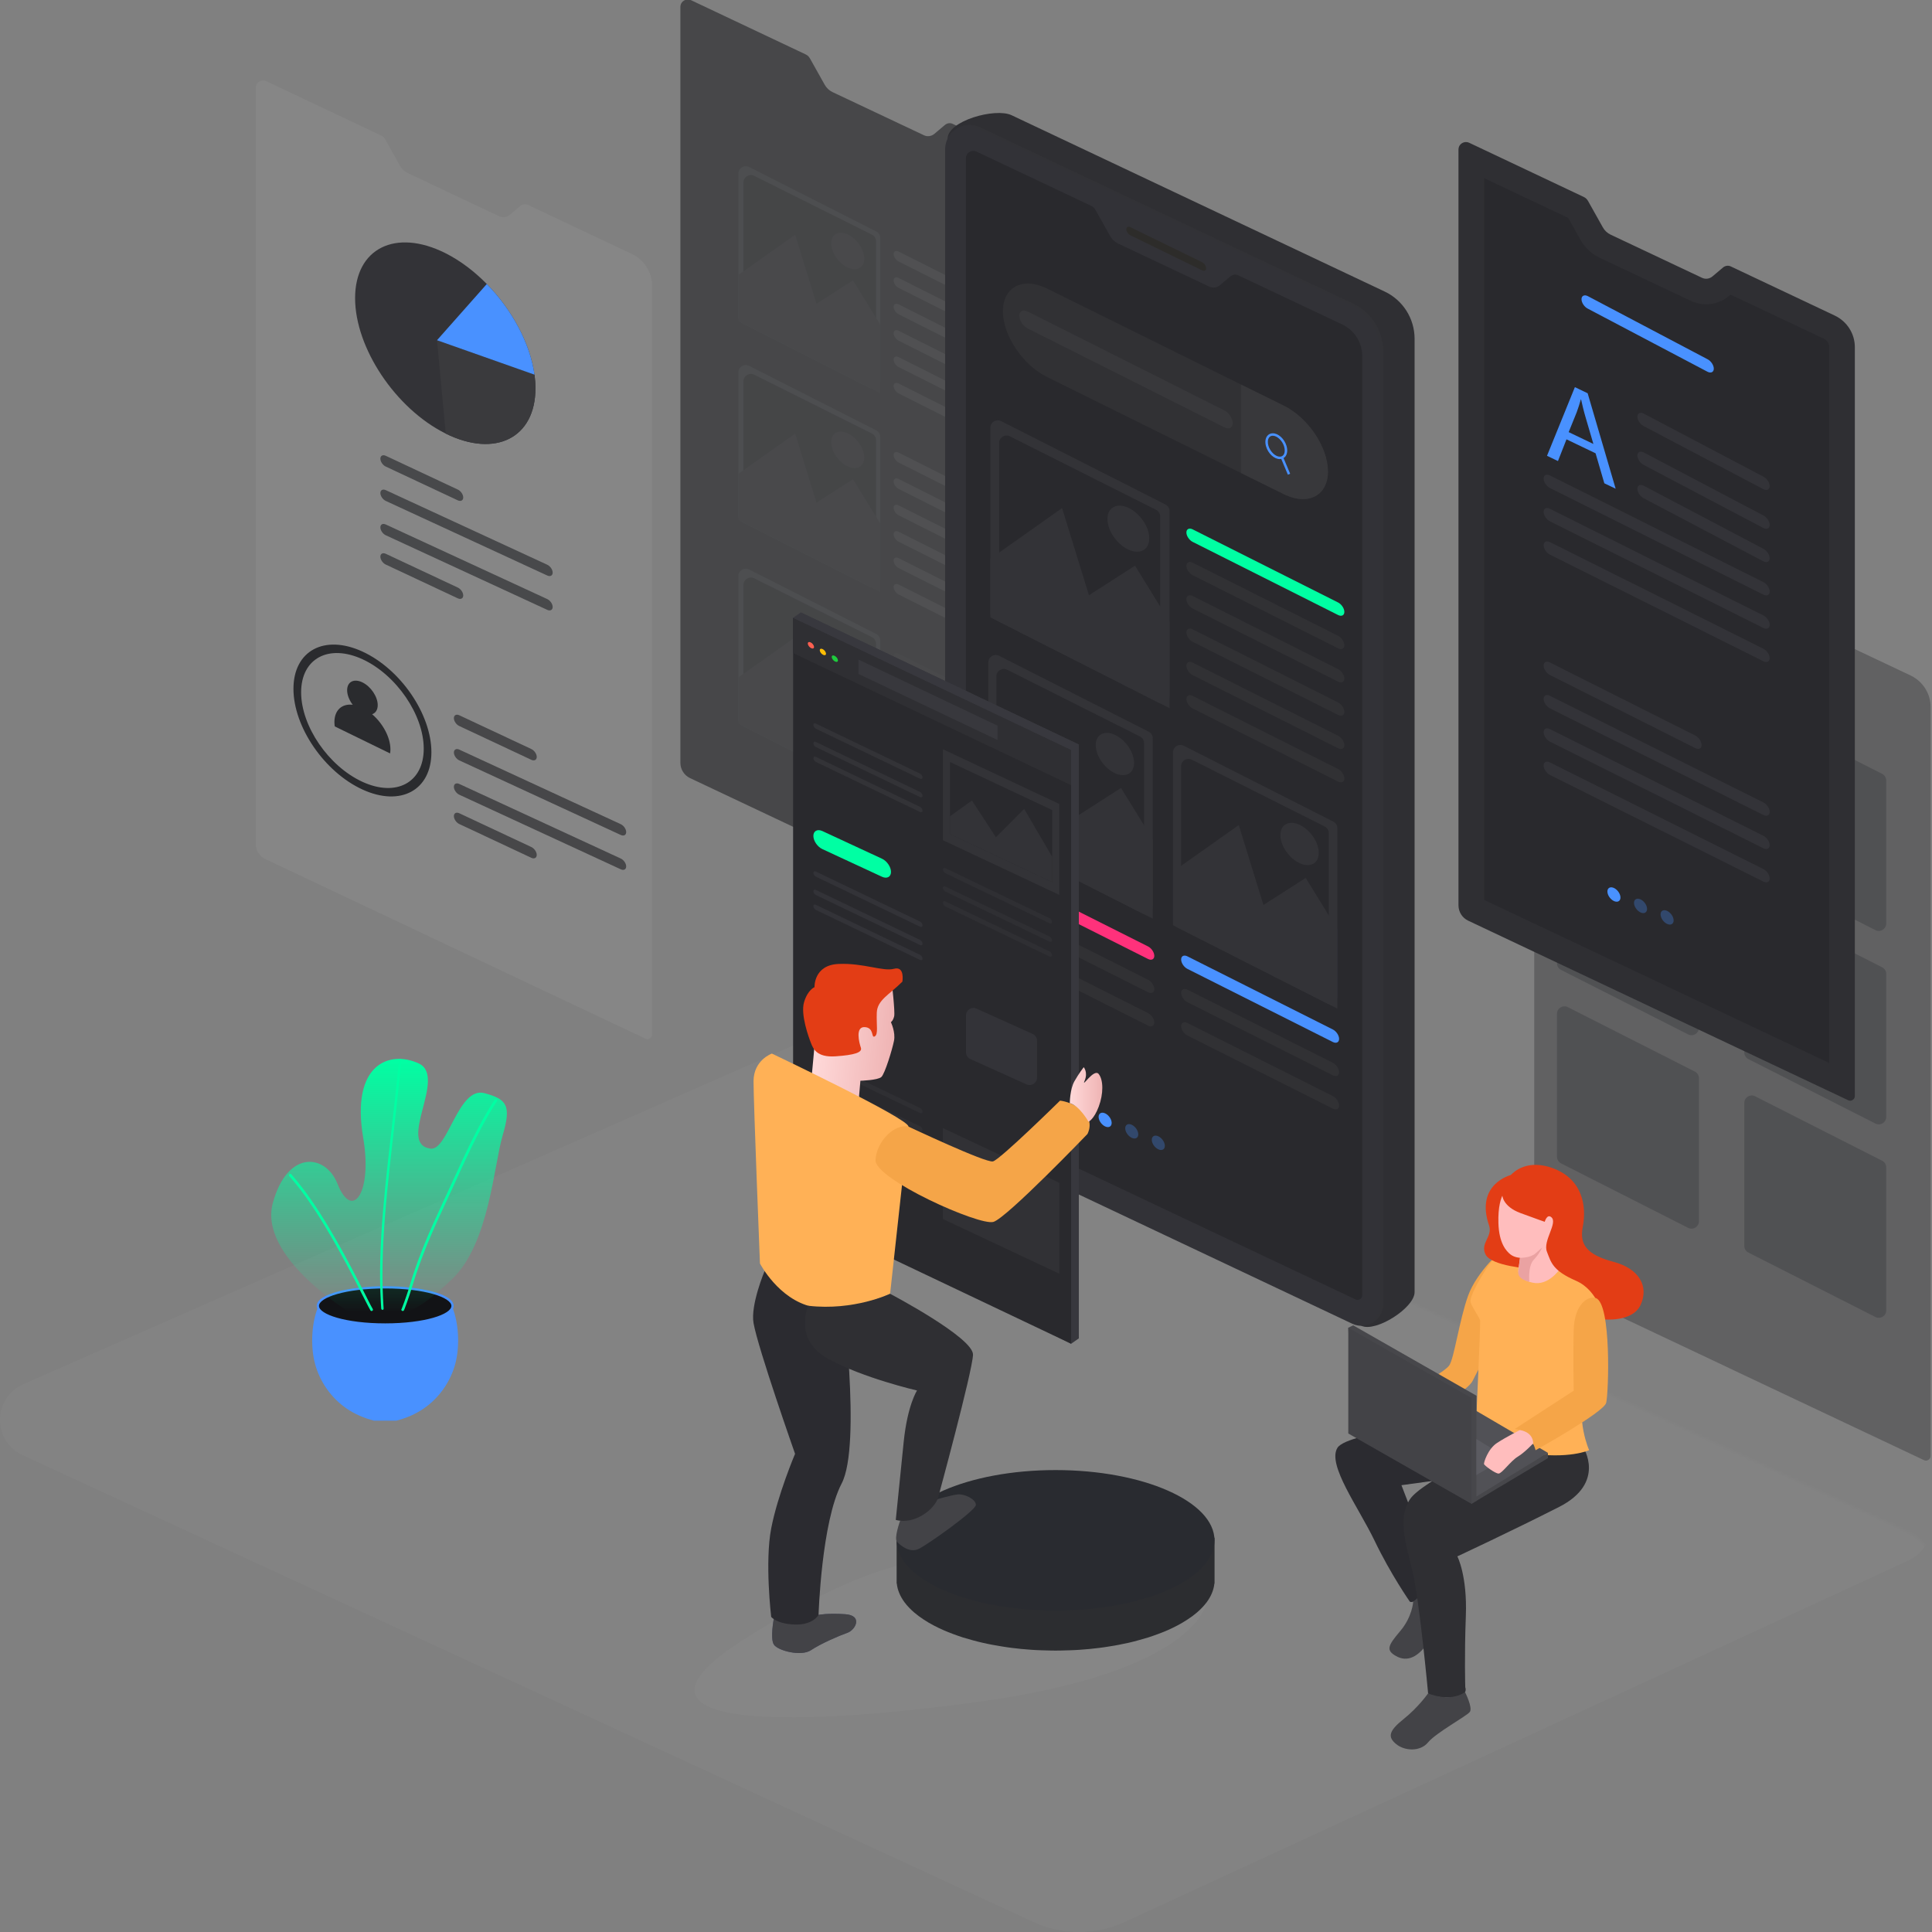<svg width="520" height="520" viewBox="0 0 520 520" fill="none" xmlns="http://www.w3.org/2000/svg">
<rect x="0" y="0" width="520" height="520" fill="#808080" stroke="none"/>
<g clip-path="url(#clip0_12333_57217)">
<mask id="mask0_12333_57217" style="mask-type:alpha" maskUnits="userSpaceOnUse" x="-43" y="275" width="564" height="270">
<path d="M285.034 541.69L513.528 434.333C522.885 429.936 522.839 416.612 513.451 412.281L226.08 279.696C215.407 274.772 203.128 274.705 192.402 279.51L-36.033 381.874C-45.11 385.942 -45.228 398.784 -36.23 403.018L258.473 541.682C266.882 545.641 276.619 545.643 285.034 541.69Z" fill="url(#paint0_linear_12333_57217)"/>
</mask>
<g mask="url(#mask0_12333_57217)">
<path opacity="0.03" d="M302.666 517.316L513.547 420.055C522.184 416.071 522.141 404 513.477 400.077L248.256 279.96C238.406 275.498 227.074 275.438 217.174 279.791L6.347 372.529C-2.031 376.214 -2.139 387.849 6.166 391.685L278.152 517.309C285.913 520.896 294.9 520.898 302.666 517.316Z" fill="white"/>
</g>
<g opacity="0.6">
<g opacity="0.65">
<path d="M519.623 190.276V391.86C519.623 392.717 518.858 393.122 518.361 393.122C518.18 393.122 518.002 393.076 517.821 392.987L465.415 368.236L465.393 368.213L415.531 344.655C413.956 343.911 412.941 342.29 412.941 340.556V137.101C412.941 135.862 413.976 135.098 414.945 135.098C415.238 135.098 415.531 135.144 415.801 135.279L446.609 149.849C447.126 150.073 447.555 150.478 447.825 150.975L451.788 158.046C452.263 158.903 453.004 159.601 453.907 160.03L478.477 171.628C479.422 172.079 480.503 171.921 481.291 171.268L484.174 168.836C484.76 168.362 485.548 168.25 486.223 168.566L514.239 181.808C517.505 183.361 519.623 186.672 519.623 190.276Z" fill="#2F2F33"/>
</g>
<path d="M457.272 224.564C457.272 226.056 455.698 227.022 454.368 226.347L420.165 208.994C419.494 208.653 419.07 207.964 419.07 207.21V168.719C419.07 167.227 420.645 166.261 421.975 166.936L456.177 184.289C456.849 184.63 457.272 185.319 457.272 186.073V224.564Z" fill="#313236"/>
<path d="M507.679 248.56C507.679 250.052 506.104 251.019 504.774 250.344L470.572 232.991C469.9 232.65 469.477 231.96 469.477 231.207V192.714C469.477 191.222 471.051 190.255 472.381 190.93L506.584 208.283C507.255 208.624 507.679 209.313 507.679 210.067V248.56Z" fill="#313236"/>
<path d="M457.272 276.629C457.272 278.121 455.698 279.088 454.368 278.413L420.165 261.059C419.494 260.719 419.07 260.029 419.07 259.276V220.785C419.07 219.293 420.645 218.326 421.975 219.001L456.177 236.354C456.849 236.695 457.272 237.385 457.272 238.138V276.629Z" fill="#313236"/>
<path d="M507.679 300.623C507.679 302.115 506.104 303.082 504.774 302.407L470.572 285.054C469.9 284.713 469.477 284.023 469.477 283.27V244.779C469.477 243.287 471.051 242.32 472.381 242.995L506.584 260.349C507.255 260.689 507.679 261.379 507.679 262.132V300.623Z" fill="#313236"/>
<path d="M457.272 328.696C457.272 330.188 455.698 331.155 454.368 330.48L420.165 313.127C419.494 312.786 419.07 312.097 419.07 311.343V272.852C419.07 271.36 420.645 270.394 421.975 271.069L456.177 288.422C456.849 288.763 457.272 289.452 457.272 290.205V328.696Z" fill="#313236"/>
<path d="M507.679 352.691C507.679 354.183 506.104 355.149 504.774 354.474L470.572 337.121C469.9 336.78 469.477 336.091 469.477 335.337V296.846C469.477 295.354 471.051 294.388 472.381 295.063L506.584 312.416C507.255 312.757 507.679 313.446 507.679 314.2V352.691Z" fill="#313236"/>
<path d="M289.807 55.043V256.627C289.807 257.483 289.042 257.889 288.545 257.889C288.364 257.889 288.185 257.843 288.004 257.754L235.599 233.003L235.576 232.98L185.715 209.422C184.14 208.677 183.125 207.056 183.125 205.323V1.868C183.125 0.629 184.16 -0.136 185.129 -0.136C185.422 -0.136 185.715 -0.09 185.985 0.045L216.792 14.615C217.31 14.84 217.738 15.245 218.008 15.742L221.972 22.813C222.446 23.669 223.188 24.368 224.09 24.796L248.66 36.394C249.606 36.845 250.687 36.687 251.474 36.035L254.357 33.603C254.944 33.129 255.731 33.017 256.407 33.333L284.423 46.575C287.688 48.13 289.807 51.441 289.807 55.043Z" fill="#212225"/>
<path d="M272.865 85.973L241.859 70.38C241.125 70.011 240.523 69.108 240.523 68.374C240.523 67.64 241.125 67.342 241.859 67.712L272.865 83.304C273.6 83.673 274.201 84.576 274.201 85.31C274.201 86.044 273.6 86.342 272.865 85.973Z" fill="#303134"/>
<path d="M272.865 93.074L241.859 77.482C241.125 77.112 240.523 76.21 240.523 75.476C240.523 74.742 241.125 74.443 241.859 74.813L272.865 90.405C273.6 90.775 274.201 91.677 274.201 92.411C274.201 93.146 273.6 93.444 272.865 93.074Z" fill="#303134"/>
<path d="M272.865 100.178L241.859 84.585C241.125 84.216 240.523 83.313 240.523 82.579C240.523 81.845 241.125 81.547 241.859 81.916L272.865 97.509C273.6 97.879 274.201 98.781 274.201 99.515C274.201 100.247 273.6 100.545 272.865 100.178Z" fill="#303134"/>
<path d="M272.865 107.28L241.859 91.688C241.125 91.318 240.523 90.416 240.523 89.682C240.523 88.948 241.125 88.65 241.859 89.019L272.865 104.611C273.6 104.981 274.201 105.883 274.201 106.618C274.201 107.349 273.6 107.65 272.865 107.28Z" fill="#303134"/>
<path d="M272.865 114.382L241.859 98.79C241.125 98.42 240.523 97.517 240.523 96.783C240.523 96.049 241.125 95.751 241.859 96.121L272.865 111.713C273.6 112.083 274.201 112.985 274.201 113.719C274.201 114.453 273.6 114.751 272.865 114.382Z" fill="#303134"/>
<path d="M272.865 121.483L241.859 105.891C241.125 105.521 240.523 104.619 240.523 103.885C240.523 103.151 241.125 102.853 241.859 103.222L272.865 118.815C273.6 119.184 274.201 120.087 274.201 120.821C274.201 121.555 273.6 121.853 272.865 121.483Z" fill="#303134"/>
<path d="M236.937 102.577C236.937 104.069 235.362 105.036 234.032 104.361L199.829 87.008C199.158 86.667 198.734 85.977 198.734 85.224V46.733C198.734 45.241 200.309 44.274 201.639 44.95L235.841 62.303C236.513 62.644 236.937 63.333 236.937 64.086V102.577Z" fill="#2B2D30"/>
<path d="M235.784 100.001C235.784 101.487 234.22 102.454 232.89 101.79L201.204 85.962C200.526 85.623 200.098 84.93 200.098 84.172V49.117C200.098 47.631 201.662 46.664 202.991 47.328L234.678 63.157C235.356 63.495 235.784 64.188 235.784 64.946V100.001Z" fill="#1E1F22"/>
<path d="M198.734 73.982L214.023 63.177L219.754 81.757L229.578 75.455L236.937 87.408V105.835L198.734 86.452V73.982Z" fill="#242528"/>
<path d="M232.613 69.619C232.613 72.079 230.62 73.147 228.16 72.005C225.7 70.863 223.707 67.944 223.707 65.484C223.707 63.025 225.7 61.956 228.16 63.098C230.617 64.24 232.613 67.159 232.613 69.619Z" fill="#242528"/>
<path d="M272.865 140.078L241.859 124.486C241.125 124.116 240.523 123.214 240.523 122.48C240.523 121.746 241.125 121.447 241.859 121.817L272.865 137.409C273.6 137.779 274.201 138.681 274.201 139.415C274.201 140.147 273.6 140.448 272.865 140.078Z" fill="#303134"/>
<path d="M272.865 147.18L241.859 131.587C241.125 131.218 240.523 130.315 240.523 129.581C240.523 128.847 241.125 128.549 241.859 128.918L272.865 144.511C273.6 144.88 274.201 145.783 274.201 146.517C274.201 147.251 273.6 147.549 272.865 147.18Z" fill="#303134"/>
<path d="M272.865 154.28L241.859 138.688C241.125 138.318 240.523 137.416 240.523 136.682C240.523 135.948 241.125 135.649 241.859 136.019L272.865 151.611C273.6 151.981 274.201 152.883 274.201 153.618C274.201 154.352 273.6 154.65 272.865 154.28Z" fill="#303134"/>
<path d="M272.865 161.383L241.859 145.79C241.125 145.421 240.523 144.518 240.523 143.784C240.523 143.05 241.125 142.752 241.859 143.122L272.865 158.714C273.6 159.084 274.201 159.986 274.201 160.72C274.201 161.454 273.6 161.752 272.865 161.383Z" fill="#303134"/>
<path d="M272.865 168.484L241.859 152.892C241.125 152.522 240.523 151.62 240.523 150.886C240.523 150.152 241.125 149.854 241.859 150.223L272.865 165.816C273.6 166.185 274.201 167.087 274.201 167.822C274.201 168.556 273.6 168.854 272.865 168.484Z" fill="#303134"/>
<path d="M272.865 175.589L241.859 159.996C241.125 159.627 240.523 158.725 240.523 157.99C240.523 157.256 241.125 156.958 241.859 157.328L272.865 172.92C273.6 173.29 274.201 174.192 274.201 174.926C274.201 175.658 273.6 175.958 272.865 175.589Z" fill="#303134"/>
<path d="M236.937 156.107C236.937 157.599 235.362 158.565 234.032 157.89L199.829 140.537C199.158 140.196 198.734 139.507 198.734 138.753V100.262C198.734 98.77 200.309 97.804 201.639 98.479L235.841 115.832C236.513 116.173 236.937 116.862 236.937 117.616V156.107Z" fill="#2B2D30"/>
<path d="M235.784 153.53C235.784 155.017 234.22 155.984 232.89 155.319L201.204 139.491C200.526 139.152 200.098 138.46 200.098 137.702V102.647C200.098 101.16 201.662 100.193 202.991 100.858L234.678 116.686C235.356 117.025 235.784 117.718 235.784 118.475V153.53Z" fill="#1E1F22"/>
<path d="M198.734 127.511L214.023 116.706L219.754 135.286L229.578 128.985L236.937 140.937V159.364L198.734 139.981V127.511Z" fill="#242528"/>
<path d="M232.613 123.148C232.613 125.608 230.62 126.676 228.16 125.534C225.7 124.392 223.707 121.473 223.707 119.014C223.707 116.554 225.7 115.486 228.16 116.628C230.617 117.77 232.613 120.688 232.613 123.148Z" fill="#242528"/>
<g opacity="0.43">
<path d="M272.865 194.182L241.859 178.589C241.125 178.22 240.523 177.317 240.523 176.583C240.523 175.849 241.125 175.551 241.859 175.92L272.865 191.513C273.6 191.882 274.201 192.785 274.201 193.519C274.201 194.253 273.6 194.551 272.865 194.182Z" fill="#27282B"/>
<path d="M272.865 201.283L241.859 185.691C241.125 185.321 240.523 184.419 240.523 183.685C240.523 182.951 241.125 182.652 241.859 183.022L272.865 198.614C273.6 198.984 274.201 199.886 274.201 200.62C274.201 201.355 273.6 201.653 272.865 201.283Z" fill="white"/>
<path d="M272.865 208.387L241.859 192.794C241.125 192.425 240.523 191.522 240.523 190.788C240.523 190.054 241.125 189.756 241.859 190.126L272.865 205.718C273.6 206.087 274.201 206.99 274.201 207.724C274.201 208.456 273.6 208.756 272.865 208.387Z" fill="white"/>
<path d="M272.865 215.489L241.859 199.897C241.125 199.527 240.523 198.625 240.523 197.891C240.523 197.157 241.125 196.858 241.859 197.228L272.865 212.82C273.6 213.19 274.201 214.092 274.201 214.826C274.201 215.561 273.6 215.859 272.865 215.489Z" fill="white"/>
<path d="M272.865 222.591L241.859 206.998C241.125 206.629 240.523 205.726 240.523 204.992C240.523 204.258 241.125 203.96 241.859 204.33L272.865 219.922C273.6 220.292 274.201 221.194 274.201 221.928C274.201 222.662 273.6 222.96 272.865 222.591Z" fill="white"/>
<path d="M272.865 229.692L241.859 214.1C241.125 213.73 240.523 212.828 240.523 212.094C240.523 211.36 241.125 211.062 241.859 211.431L272.865 227.024C273.6 227.393 274.201 228.296 274.201 229.03C274.201 229.764 273.6 230.062 272.865 229.692Z" fill="white"/>
</g>
<path d="M236.937 210.91C236.937 212.402 235.362 213.369 234.032 212.694L199.829 195.341C199.158 195 198.734 194.31 198.734 193.557V155.066C198.734 153.574 200.309 152.607 201.639 153.282L235.841 170.636C236.513 170.977 236.937 171.666 236.937 172.419V210.91Z" fill="#2B2D30"/>
<path d="M235.784 208.334C235.784 209.82 234.22 210.787 232.89 210.123L201.204 194.295C200.526 193.956 200.098 193.263 200.098 192.506V157.451C200.098 155.964 201.662 154.997 202.991 155.661L234.678 171.49C235.356 171.829 235.784 172.521 235.784 173.279V208.334Z" fill="#1E1F22"/>
<path d="M198.734 182.315L214.023 171.51L219.754 190.09L229.578 183.788L236.937 195.741V214.168L198.734 194.785V182.315Z" fill="#242528"/>
<path d="M232.613 177.952C232.613 180.412 230.62 181.48 228.16 180.338C225.7 179.196 223.707 176.277 223.707 173.817C223.707 171.358 225.7 170.289 228.16 171.431C230.617 172.573 232.613 175.492 232.613 177.952Z" fill="#242528"/>
</g>
<path d="M272.263 31.009L372.684 78.469C377.601 80.793 380.739 85.746 380.739 91.186V347.783C380.739 352.029 370.273 358.659 366.432 356.845L268.124 303.7C264.932 302.191 262.895 298.979 262.895 295.449L255.055 37.307C255.057 32.489 267.912 28.951 272.263 31.009Z" fill="#2F2F33"/>
<path d="M263.744 34.275L364.165 81.735C369.082 84.059 372.22 89.012 372.22 94.452V351.049C372.22 355.296 367.798 358.097 363.959 356.282L259.607 306.966C256.416 305.457 254.379 302.245 254.379 298.715V40.209C254.379 35.394 259.39 32.218 263.744 34.275Z" fill="#323237"/>
<path d="M366.646 95.792V348.612C366.646 349.468 365.882 349.873 365.385 349.873C365.204 349.873 365.025 349.828 364.844 349.738L312.439 324.987L312.416 324.964L262.555 301.409C260.979 300.665 259.965 299.043 259.965 297.31V42.62C259.965 41.381 261 40.616 261.968 40.616C262.262 40.616 262.555 40.662 262.825 40.797L293.632 55.367C294.15 55.592 294.578 55.997 294.848 56.494L298.812 63.565C299.286 64.421 300.028 65.12 300.93 65.548L325.5 77.146C326.446 77.597 327.527 77.439 328.314 76.787L331.197 74.355C331.783 73.881 332.571 73.769 333.247 74.085L361.263 87.327C364.528 88.879 366.646 92.191 366.646 95.792Z" fill="#29292D"/>
<path d="M323.539 72.759L304.248 63.335C303.647 63.042 303.152 62.308 303.152 61.704C303.152 61.102 303.644 60.85 304.248 61.143L323.539 70.567C324.141 70.86 324.635 71.594 324.635 72.198C324.635 72.799 324.144 73.052 323.539 72.759Z" fill="#2D2C2A"/>
<path d="M357.421 126.899C357.421 131.582 354.666 134.337 350.694 134.337C349.134 134.337 347.365 133.901 345.507 132.984L334.029 127.312L281.848 101.486C275.304 98.294 269.934 90.306 269.934 83.762C269.934 79.08 272.689 76.324 276.66 76.324C278.22 76.324 279.989 76.76 281.848 77.678L334.029 103.504L345.507 109.173C352.05 112.37 357.421 120.359 357.421 126.899Z" fill="#313134"/>
<path d="M357.42 126.899C357.42 131.582 354.664 134.337 350.693 134.337C349.133 134.337 347.364 133.901 345.506 132.984L334.027 127.312V103.507L345.506 109.176C352.049 112.37 357.42 120.358 357.42 126.899Z" fill="#38383B"/>
<path d="M347.244 127.508L345.466 123.287C345.663 123.167 345.844 123.018 345.987 122.825C346.497 122.14 346.595 121.112 346.261 120.002C345.691 118.105 344.069 116.62 342.568 116.62C341.946 116.62 341.405 116.886 341.048 117.368C340.538 118.053 340.439 119.082 340.772 120.191C341.344 122.088 342.966 123.571 344.465 123.571C344.598 123.571 344.727 123.553 344.852 123.529L346.635 127.763L347.244 127.508ZM341.405 120C341.136 119.105 341.2 118.27 341.577 117.76C341.811 117.446 342.154 117.278 342.568 117.278C343.753 117.278 345.153 118.611 345.629 120.19C345.898 121.085 345.833 121.92 345.458 122.428C345.224 122.742 344.881 122.91 344.465 122.91C343.282 122.912 341.882 121.578 341.405 120Z" fill="#4991FF"/>
<path d="M329.519 115.011L276.626 88.414C275.372 87.785 274.348 86.243 274.348 84.991C274.348 83.737 275.372 83.23 276.626 83.859L329.519 110.456C330.773 111.085 331.797 112.628 331.797 113.879C331.795 115.131 330.77 115.64 329.519 115.011Z" fill="#38383B"/>
<path d="M360.151 165.532L321.005 145.849C320.077 145.382 319.32 144.243 319.32 143.315C319.32 142.387 320.08 142.01 321.005 142.476L360.151 162.16C361.078 162.626 361.835 163.766 361.835 164.694C361.838 165.622 361.078 165.999 360.151 165.532Z" fill="#00FFA3"/>
<path d="M360.151 174.497L321.005 154.814C320.077 154.347 319.32 153.208 319.32 152.28C319.32 151.352 320.08 150.975 321.005 151.441L360.151 171.125C361.078 171.591 361.835 172.731 361.835 173.659C361.838 174.586 361.078 174.964 360.151 174.497Z" fill="#313134"/>
<path d="M360.151 183.465L321.005 163.781C320.077 163.315 319.32 162.176 319.32 161.248C319.32 160.32 320.08 159.943 321.005 160.409L360.151 180.093C361.078 180.559 361.835 181.698 361.835 182.626C361.838 183.554 361.078 183.931 360.151 183.465Z" fill="#313134"/>
<path d="M360.151 192.433L321.005 172.749C320.077 172.283 319.32 171.143 319.32 170.216C319.32 169.288 320.08 168.91 321.005 169.377L360.151 189.06C361.078 189.527 361.835 190.666 361.835 191.594C361.838 192.519 361.078 192.897 360.151 192.433Z" fill="#313134"/>
<path d="M360.151 201.397L321.005 181.713C320.077 181.247 319.32 180.107 319.32 179.179C319.32 178.252 320.08 177.874 321.005 178.341L360.151 198.024C361.078 198.491 361.835 199.63 361.835 200.558C361.838 201.486 361.078 201.863 360.151 201.397Z" fill="#313134"/>
<path d="M360.151 210.364L321.005 190.681C320.077 190.214 319.32 189.075 319.32 188.147C319.32 187.219 320.08 186.842 321.005 187.309L360.151 206.992C361.078 207.459 361.835 208.598 361.835 209.526C361.838 210.454 361.078 210.831 360.151 210.364Z" fill="#313134"/>
<path d="M308.998 258.109L269.853 238.426C268.925 237.96 268.168 236.82 268.168 235.892C268.168 234.964 268.928 234.587 269.853 235.054L308.998 254.737C309.926 255.204 310.683 256.343 310.683 257.271C310.683 258.199 309.923 258.576 308.998 258.109Z" fill="#FF317B"/>
<path d="M308.998 267.074L269.853 247.391C268.925 246.924 268.168 245.785 268.168 244.857C268.168 243.929 268.928 243.552 269.853 244.018L308.998 263.702C309.926 264.168 310.683 265.308 310.683 266.236C310.683 267.164 309.923 267.541 308.998 267.074Z" fill="#313134"/>
<path d="M308.998 276.042L269.853 256.359C268.925 255.892 268.168 254.753 268.168 253.825C268.168 252.897 268.928 252.52 269.853 252.986L308.998 272.67C309.926 273.136 310.683 274.276 310.683 275.204C310.683 276.131 309.923 276.509 308.998 276.042Z" fill="#313134"/>
<path d="M358.736 280.457L319.591 260.774C318.663 260.307 317.906 259.168 317.906 258.24C317.906 257.312 318.666 256.935 319.591 257.401L358.736 277.085C359.664 277.551 360.421 278.691 360.421 279.619C360.421 280.546 359.664 280.924 358.736 280.457Z" fill="#4991FF"/>
<path d="M358.736 289.425L319.591 269.741C318.663 269.275 317.906 268.136 317.906 267.208C317.906 266.28 318.666 265.903 319.591 266.369L358.736 286.053C359.664 286.519 360.421 287.658 360.421 288.586C360.421 289.514 359.664 289.891 358.736 289.425Z" fill="#313134"/>
<path d="M358.736 298.39L319.591 278.706C318.663 278.24 317.906 277.1 317.906 276.173C317.906 275.245 318.666 274.867 319.591 275.334L358.736 295.017C359.664 295.484 360.421 296.623 360.421 297.551C360.421 298.479 359.664 298.856 358.736 298.39Z" fill="#313134"/>
<path d="M314.787 187.349C314.787 188.841 313.213 189.808 311.882 189.133L267.65 166.692C266.978 166.351 266.555 165.661 266.555 164.908V115.132C266.555 113.64 268.129 112.674 269.46 113.349L313.692 135.79C314.364 136.131 314.787 136.82 314.787 137.574V187.349Z" fill="#333337"/>
<path d="M312.251 182.833C312.251 184.322 310.683 185.289 309.353 184.62L270.02 164.844C269.344 164.505 268.918 163.813 268.918 163.057V119.224C268.918 117.735 270.486 116.768 271.816 117.437L311.15 137.213C311.825 137.552 312.251 138.244 312.251 139V182.833Z" fill="#29292D"/>
<path d="M266.555 150.392L285.858 136.75L293.095 160.206L305.496 152.253L314.787 167.341V190.606L266.555 166.135V150.392Z" fill="#333337"/>
<path d="M308.101 147.84C310.034 146.305 309.629 142.579 307.197 139.518C304.766 136.457 301.228 135.22 299.296 136.755C297.363 138.29 297.768 142.016 300.2 145.077C302.631 148.138 306.169 149.375 308.101 147.84Z" fill="#333337"/>
<path d="M310.249 243.997C310.249 245.489 308.675 246.456 307.344 245.781L267.099 225.362C266.427 225.021 266.004 224.332 266.004 223.579V178.289C266.004 176.797 267.578 175.83 268.909 176.505L309.154 196.923C309.826 197.264 310.249 197.954 310.249 198.707V243.997Z" fill="#333337"/>
<path d="M307.927 239.855C307.927 241.344 306.359 242.311 305.029 241.642L269.277 223.667C268.602 223.327 268.176 222.636 268.176 221.88V182.04C268.176 180.551 269.744 179.584 271.074 180.253L306.825 198.228C307.501 198.568 307.927 199.259 307.927 200.015V239.855Z" fill="#29292D"/>
<path d="M266.004 210.365L283.712 197.851L290.35 219.368L301.726 212.072L310.249 225.913V247.254L266.004 224.807V210.365Z" fill="#333337"/>
<path d="M304.116 208.023C305.888 206.615 305.517 203.197 303.286 200.389C301.056 197.581 297.81 196.447 296.038 197.855C294.265 199.263 294.636 202.681 296.867 205.489C299.098 208.297 302.343 209.432 304.116 208.023Z" fill="#333337"/>
<path d="M359.956 268.213C359.956 269.705 358.382 270.671 357.051 269.996L316.806 249.578C316.134 249.237 315.711 248.548 315.711 247.795V202.504C315.711 201.013 317.285 200.046 318.616 200.721L358.861 221.139C359.533 221.48 359.956 222.169 359.956 222.923V268.213Z" fill="#333337"/>
<path d="M357.634 264.071C357.634 265.56 356.066 266.527 354.736 265.858L318.984 247.883C318.309 247.543 317.883 246.852 317.883 246.096V206.256C317.883 204.767 319.451 203.8 320.781 204.469L356.532 222.444C357.208 222.784 357.634 223.475 357.634 224.231V264.071Z" fill="#29292D"/>
<path d="M315.711 234.581L333.419 222.066L340.057 243.583L351.433 236.288L359.956 250.128V271.47L315.711 249.022V234.581Z" fill="#333337"/>
<path d="M353.823 232.239C355.595 230.831 355.224 227.413 352.993 224.605C350.763 221.797 347.517 220.662 345.745 222.071C343.972 223.479 344.343 226.896 346.574 229.704C348.805 232.513 352.05 233.647 353.823 232.239Z" fill="#333337"/>
<path d="M298.827 303.155C299.431 302.675 299.304 301.51 298.544 300.553C297.784 299.597 296.678 299.21 296.074 299.69C295.47 300.17 295.597 301.334 296.357 302.291C297.117 303.248 298.223 303.634 298.827 303.155Z" fill="#4991FF"/>
<path opacity="0.3" d="M306.369 305.308C306.369 306.279 305.582 306.7 304.61 306.251C303.639 305.8 302.852 304.648 302.852 303.676C302.852 302.705 303.639 302.285 304.61 302.733C305.584 303.184 306.369 304.337 306.369 305.308Z" fill="#4991FF"/>
<path opacity="0.3" d="M313.519 308.403C313.519 309.374 312.731 309.795 311.763 309.346C310.792 308.895 310.004 307.743 310.004 306.774C310.004 305.803 310.792 305.382 311.763 305.831C312.731 306.28 313.519 307.432 313.519 308.403Z" fill="#4991FF"/>
<path d="M372.222 94.452C372.222 89.012 369.084 84.059 364.167 81.735L263.746 34.275C261.982 33.441 260.109 33.467 258.508 34.114C259.925 33.737 261.493 33.826 262.981 34.529L363.403 81.99C368.32 84.314 371.457 89.267 371.457 94.707V351.304C371.457 353.812 369.915 355.813 367.863 356.662C370.285 356.035 372.222 353.86 372.222 351.049V94.452Z" fill="#323236"/>
<path d="M499.232 93.411V294.996C499.232 295.852 498.468 296.257 497.971 296.257C497.79 296.257 497.611 296.211 497.43 296.122L445.025 271.371L445.002 271.348L395.141 247.79C393.565 247.046 392.551 245.425 392.551 243.691V40.239C392.551 39 393.586 38.235 394.554 38.235C394.847 38.235 395.141 38.281 395.411 38.416L426.218 52.986C426.736 53.211 427.164 53.616 427.434 54.113L431.398 61.184C431.872 62.041 432.614 62.739 433.516 63.167L458.086 74.765C459.032 75.216 460.113 75.058 460.9 74.406L463.783 71.974C464.369 71.503 465.157 71.388 465.833 71.704L493.849 84.946C497.114 86.499 499.232 89.807 499.232 93.411Z" fill="#2F2F33"/>
<path d="M449.031 265.649L447.943 265.122L399.438 242.206V47.938L422.083 58.651L425.389 64.552C426.531 66.619 428.377 68.347 430.561 69.388L455.144 80.993C456.395 81.587 457.808 81.908 459.209 81.908C461.417 81.908 463.576 81.128 465.289 79.714L465.783 79.296L490.907 91.171C491.758 91.577 492.344 92.484 492.344 93.415V286.11L449.031 265.649Z" fill="#29292D"/>
<path d="M456.303 201.358L417.158 181.674C416.23 181.208 415.473 180.068 415.473 179.14C415.473 178.212 416.232 177.835 417.158 178.302L456.303 197.985C457.231 198.452 457.988 199.591 457.988 200.519C457.988 201.447 457.228 201.821 456.303 201.358Z" fill="#333338"/>
<path d="M474.626 219.356L417.154 190.639C416.226 190.172 415.469 189.033 415.469 188.105C415.469 187.177 416.228 186.8 417.154 187.267L474.626 215.984C475.554 216.45 476.311 217.59 476.311 218.517C476.314 219.445 475.554 219.823 474.626 219.356Z" fill="#333338"/>
<path d="M474.626 228.324L417.154 199.607C416.226 199.14 415.469 198.001 415.469 197.073C415.469 196.145 416.228 195.768 417.154 196.234L474.626 224.952C475.554 225.418 476.311 226.557 476.311 227.485C476.314 228.413 475.554 228.79 474.626 228.324Z" fill="#333338"/>
<path d="M474.626 237.288L417.154 208.571C416.226 208.104 415.469 206.965 415.469 206.037C415.469 205.109 416.228 204.732 417.154 205.198L474.626 233.915C475.554 234.382 476.311 235.521 476.311 236.449C476.314 237.377 475.554 237.754 474.626 237.288Z" fill="#333338"/>
<path d="M474.625 142.121L442.388 125.129C441.46 124.663 440.703 123.523 440.703 122.595C440.703 121.668 441.463 121.29 442.388 121.757L474.625 138.748C475.553 139.215 476.31 140.354 476.31 141.282C476.313 142.21 475.553 142.587 474.625 142.121Z" fill="#333338"/>
<path d="M474.625 131.67L442.388 114.678C441.46 114.211 440.703 113.072 440.703 112.144C440.703 111.216 441.463 110.839 442.388 111.306L474.625 128.297C475.553 128.764 476.31 129.903 476.31 130.831C476.313 131.759 475.553 132.136 474.625 131.67Z" fill="#333338"/>
<path d="M459.586 100.062L427.349 83.07C426.421 82.604 425.664 81.465 425.664 80.537C425.664 79.609 426.424 79.232 427.349 79.698L459.586 96.69C460.514 97.156 461.271 98.296 461.271 99.224C461.274 100.151 460.514 100.529 459.586 100.062Z" fill="#4991FF"/>
<path d="M474.625 151.089L442.388 134.097C441.46 133.63 440.703 132.491 440.703 131.563C440.703 130.635 441.463 130.258 442.388 130.725L474.625 147.716C475.553 148.183 476.31 149.322 476.31 150.25C476.313 151.178 475.553 151.555 474.625 151.089Z" fill="#333338"/>
<path d="M474.626 160.053L417.154 131.336C416.226 130.87 415.469 129.73 415.469 128.802C415.469 127.875 416.228 127.497 417.154 127.964L474.626 156.681C475.554 157.147 476.311 158.287 476.311 159.215C476.314 160.143 475.554 160.52 474.626 160.053Z" fill="#333338"/>
<path d="M474.626 169.021L417.154 140.304C416.226 139.837 415.469 138.698 415.469 137.77C415.469 136.842 416.228 136.465 417.154 136.932L474.626 165.649C475.554 166.115 476.311 167.255 476.311 168.183C476.314 169.11 475.554 169.488 474.626 169.021Z" fill="#333338"/>
<path d="M474.626 177.989L417.154 149.272C416.226 148.805 415.469 147.666 415.469 146.738C415.469 145.81 416.228 145.433 417.154 145.899L474.626 174.617C475.554 175.083 476.311 176.222 476.311 177.15C476.314 178.078 475.554 178.455 474.626 177.989Z" fill="#333338"/>
<path d="M421.622 118.249L419.328 124.094L416.379 122.68L423.881 104.199L427.319 105.848L434.854 131.54L431.808 130.079L429.45 122.004L421.622 118.249ZM428.861 119.493L426.7 112.101C426.208 110.424 425.882 108.958 425.553 107.523L425.487 107.493C425.158 108.645 424.798 109.815 424.373 110.954L422.211 116.305L428.861 119.493Z" fill="#4991FF"/>
<path d="M435.768 242.492C436.372 242.012 436.246 240.847 435.486 239.89C434.726 238.933 433.62 238.547 433.016 239.027C432.412 239.507 432.538 240.671 433.298 241.628C434.058 242.585 435.164 242.971 435.768 242.492Z" fill="#4991FF"/>
<path opacity="0.3" d="M443.311 244.64C443.311 245.611 442.523 246.032 441.552 245.583C440.581 245.132 439.793 243.98 439.793 243.008C439.793 242.037 440.581 241.617 441.552 242.065C442.523 242.516 443.311 243.669 443.311 244.64Z" fill="#4991FF"/>
<path opacity="0.3" d="M450.463 247.734C450.463 248.705 449.675 249.126 448.704 248.677C447.733 248.228 446.945 247.074 446.945 246.105C446.945 245.134 447.733 244.713 448.704 245.162C449.675 245.611 450.463 246.765 450.463 247.734Z" fill="#4991FF"/>
<path opacity="0.05" d="M175.506 76.846V278.43C175.506 279.286 174.741 279.691 174.244 279.691C174.063 279.691 173.885 279.646 173.704 279.556L121.298 254.805L121.275 254.782L71.414 231.224C69.839 230.48 68.824 228.859 68.824 227.126V23.671C68.824 22.432 69.859 21.667 70.828 21.667C71.121 21.667 71.414 21.713 71.684 21.848L102.492 36.418C103.009 36.642 103.437 37.048 103.708 37.545L107.671 44.616C108.145 45.472 108.887 46.171 109.79 46.599L134.36 58.197C135.305 58.648 136.386 58.49 137.174 57.838L140.057 55.406C140.643 54.932 141.43 54.819 142.106 55.136L170.122 68.378C173.388 69.933 175.506 73.244 175.506 76.846Z" fill="white"/>
<path d="M144.118 104.515C144.118 117.872 133.31 123.296 119.976 116.704C119.933 116.684 119.889 116.661 119.846 116.641C106.446 109.942 95.574 93.643 95.574 80.243C95.574 66.843 106.446 61.419 119.846 68.118C123.866 70.129 127.669 73.024 131.021 76.44C137.786 83.335 142.693 92.412 143.86 100.842C144.031 102.073 144.118 103.304 144.118 104.515Z" fill="#333337"/>
<path d="M144.118 104.515C144.118 117.872 133.31 123.296 119.976 116.704L117.621 91.568L143.861 100.839C144.031 102.073 144.118 103.304 144.118 104.515Z" fill="#3A3A3D"/>
<path d="M143.861 100.842L117.621 91.571L131.021 76.442C137.789 83.335 142.693 92.412 143.861 100.842Z" fill="#4991FF"/>
<path opacity="0.69" d="M123.23 134.673L103.829 125.576C103.031 125.206 102.379 124.251 102.379 123.455C102.379 122.657 103.031 122.308 103.829 122.678L123.23 131.775C124.028 132.145 124.68 133.101 124.68 133.896C124.678 134.694 124.025 135.043 123.23 134.673Z" fill="#2C2D30"/>
<path opacity="0.69" d="M123.23 161.048L103.829 151.951C103.031 151.581 102.379 150.626 102.379 149.83C102.379 149.032 103.031 148.683 103.829 149.053L123.23 158.15C124.028 158.52 124.68 159.476 124.68 160.271C124.678 161.066 124.025 161.418 123.23 161.048Z" fill="#2C2D30"/>
<path opacity="0.69" d="M147.303 154.902L103.829 134.821C103.031 134.452 102.379 133.496 102.379 132.7C102.379 131.902 103.031 131.553 103.829 131.923L147.303 152.004C148.101 152.374 148.753 153.33 148.753 154.125C148.753 154.923 148.101 155.272 147.303 154.902Z" fill="#2C2D30"/>
<path opacity="0.69" d="M147.303 164.145L103.829 144.064C103.031 143.695 102.379 142.739 102.379 141.943C102.379 141.146 103.031 140.796 103.829 141.166L147.303 161.247C148.101 161.617 148.753 162.573 148.753 163.368C148.753 164.166 148.101 164.515 147.303 164.145Z" fill="#2C2D30"/>
<path opacity="0.69" d="M143.015 204.506L123.614 195.409C122.817 195.039 122.164 194.084 122.164 193.288C122.164 192.49 122.817 192.141 123.614 192.511L143.015 201.608C143.813 201.978 144.465 202.934 144.465 203.729C144.465 204.527 143.813 204.876 143.015 204.506Z" fill="#2A2B2E"/>
<path opacity="0.69" d="M143.015 230.881L123.614 221.784C122.817 221.414 122.164 220.459 122.164 219.663C122.164 218.865 122.817 218.516 123.614 218.886L143.015 227.983C143.813 228.353 144.465 229.309 144.465 230.104C144.465 230.899 143.813 231.251 143.015 230.881Z" fill="#2A2B2E"/>
<path opacity="0.69" d="M167.088 224.735L123.614 204.654C122.817 204.285 122.164 203.329 122.164 202.533C122.164 201.735 122.817 201.386 123.614 201.756L167.088 221.837C167.886 222.207 168.538 223.163 168.538 223.958C168.538 224.753 167.886 225.105 167.088 224.735Z" fill="#2A2B2E"/>
<path opacity="0.69" d="M167.088 233.978L123.614 213.897C122.817 213.528 122.164 212.572 122.164 211.776C122.164 210.979 122.817 210.629 123.614 210.999L167.088 231.08C167.886 231.45 168.538 232.406 168.538 233.201C168.538 233.999 167.886 234.348 167.088 233.978Z" fill="#2A2B2E"/>
<path d="M100.158 192.235C101.078 191.929 101.665 191.07 101.665 189.788C101.665 187.515 99.822 184.772 97.548 183.663C95.274 182.554 93.431 183.497 93.431 185.771C93.431 187.053 94.017 188.486 94.938 189.689C92.062 189.347 90.008 191.104 90.008 194.348C90.008 194.731 90.046 195.121 90.1 195.513L104.991 202.783C105.044 202.444 105.083 202.09 105.083 201.707C105.088 198.46 103.033 194.7 100.158 192.235Z" fill="#2A2B2E"/>
<path d="M78.984 185.393C78.984 195.645 87.297 207.778 97.549 212.494C107.801 217.21 116.113 212.721 116.113 202.466C116.113 192.214 107.804 180.081 97.549 175.365C87.294 170.652 78.984 175.141 78.984 185.393ZM81.049 186.341C81.049 177.228 88.436 173.239 97.549 177.43C106.662 181.62 114.049 192.405 114.049 201.515C114.049 210.628 106.662 214.617 97.549 210.427C88.436 206.239 81.049 195.454 81.049 186.341Z" fill="#2A2B2E"/>
<path opacity="0.03" d="M324.761 431.247C324.761 431.247 322.775 450.1 262.159 458.211C201.544 466.322 165.962 462.906 200.402 441.138C234.842 419.367 249.781 420.052 249.781 420.052L324.761 431.247Z" fill="white"/>
<path d="M241.328 413.858V426.226H241.377C241.558 427.969 242.271 429.639 243.434 431.234C244.16 432.203 245.042 433.133 246.085 434.031C246.872 434.696 247.741 435.338 248.687 435.955C249.51 436.501 250.392 437.008 251.338 437.505C252.161 437.941 253.02 438.351 253.928 438.751C254.774 439.126 255.659 439.491 256.579 439.817C257.415 440.13 258.284 440.434 259.181 440.724C260.04 440.989 260.922 441.244 261.83 441.487C262.676 441.729 263.535 441.935 264.42 442.139C265.291 442.346 266.173 442.527 267.071 442.695C267.93 442.863 268.789 443.008 269.673 443.143C270.545 443.289 271.427 443.421 272.324 443.531C273.17 443.64 274.029 443.737 274.914 443.821C275.786 443.906 276.668 443.979 277.562 444.038C278.421 444.099 279.293 444.148 280.165 444.171C281.037 444.206 281.919 444.232 282.816 444.245C283.239 444.257 283.675 444.257 284.111 444.257C284.547 444.257 284.983 444.257 285.406 444.245C286.3 444.232 287.185 444.209 288.057 444.171C288.929 444.148 289.8 444.097 290.659 444.038C291.544 443.977 292.426 443.906 293.298 443.821C294.182 443.737 295.051 443.64 295.9 443.531C296.795 443.421 297.679 443.289 298.551 443.143C299.436 443.011 300.295 442.866 301.154 442.695C302.048 442.524 302.933 442.343 303.792 442.149C304.676 441.943 305.546 441.726 306.394 441.484C307.302 441.242 308.186 440.987 309.045 440.722C309.94 440.431 310.812 440.128 311.648 439.814C312.555 439.488 313.44 439.124 314.286 438.762C315.194 438.351 316.065 437.938 316.889 437.502C317.832 437.005 318.716 436.485 319.54 435.942C320.483 435.338 321.355 434.696 322.129 434.031C323.169 433.136 324.067 432.203 324.78 431.247C325.956 429.649 326.669 427.969 326.85 426.226H326.899V413.858H321.648C314.375 408 300.302 404.031 284.124 404.031C267.945 404.031 253.859 408 246.6 413.858H241.328Z" fill="#2C2D30"/>
<path d="M284.102 433.483C307.727 433.483 326.88 425.019 326.88 414.577C326.88 404.135 307.727 395.671 284.102 395.671C260.476 395.671 241.324 404.135 241.324 414.577C241.324 425.019 260.476 433.483 284.102 433.483Z" fill="#292B30"/>
<path d="M395.839 382.351C395.839 382.351 362.737 385.114 359.959 389.705C357.18 394.295 365.638 405.654 369.989 414.718C374.34 423.78 379.472 431.101 379.472 431.101C379.472 431.101 380.476 431.814 382.844 429.186C385.212 426.558 386.402 423.645 386.402 423.645L377.2 399.743L420.266 393.836C420.266 393.839 402.477 389.977 395.839 382.351Z" fill="#2B2B30"/>
<path d="M380.362 431.1C380.362 431.1 380.155 435.128 376.87 439.007C373.584 442.887 372.919 444.151 375.779 445.747C378.639 447.343 381.812 446.346 385.06 441.026C388.307 435.706 394.29 432.635 393.211 429.349C392.136 426.064 386.128 424.246 386.128 424.246C386.128 424.246 383.614 428.623 380.362 431.1Z" fill="#434347"/>
<path d="M426.104 389.516C426.104 389.516 432.413 399.1 419.622 405.6C406.828 412.1 392.248 418.896 392.248 418.896C392.248 418.896 394.947 424.053 394.534 434.927C394.119 445.803 394.379 454.134 394.379 454.134C394.379 454.134 395.572 456.904 390.084 456.876C384.596 456.848 384.377 455.768 384.377 455.768C384.377 455.768 382.026 430.338 380.132 422.722C378.239 415.106 376.232 408.46 379.475 403.548C382.717 398.636 403.897 388.884 403.897 388.884C403.897 388.884 417.399 394.076 426.104 389.516Z" fill="#2F2F33"/>
<path d="M404.714 335.947C404.714 335.947 397.498 342.139 395.122 348.789C392.746 355.437 391.362 365.781 390.034 367.547C388.704 369.314 381.199 373.397 381.199 373.397C381.199 373.397 384.62 374.063 385.188 376.247C385.759 378.432 385.568 379.191 385.568 379.191C385.568 379.191 394.972 374.537 396.396 371.593C397.821 368.649 402.16 360.953 402.16 360.953L404.714 335.947Z" fill="#F5A548"/>
<path d="M404.712 335.948C404.712 335.948 401.732 338.844 400.083 341.426C398.434 344.008 395.329 349.124 395.837 350.597C396.344 352.071 398.256 354.671 398.383 355.433C398.51 356.195 397.256 383.778 397.256 383.778C397.256 383.778 400.226 389.378 411.136 391.096C422.193 392.837 427.72 390.326 427.72 390.326C427.72 390.326 424.082 382.338 426.494 373.452C428.905 364.566 431.923 351.9 429.512 348.55C427.1 345.201 408.52 334.235 404.712 335.948Z" fill="#FFB156"/>
<path d="M406.704 316.236C406.704 316.236 396.933 318.622 400.788 329.863C401.812 332.853 398.277 334.599 399.86 337.681C401.443 340.763 411.759 341.497 411.776 341.403C411.794 341.311 413.864 321.362 413.864 321.362L406.704 316.236Z" fill="#E33D15"/>
<path d="M406.279 319.489C406.279 319.489 403.067 320.634 403.297 329.132C403.445 334.689 405.464 336.777 406.539 337.628C407.615 338.479 409.111 338.543 409.111 338.543L408.655 341.824C408.655 341.824 408.199 344.255 412.471 345.229C416.74 346.203 419.781 341.627 419.781 341.627C419.781 341.627 419.029 338.094 419.764 334.712C420.498 331.329 421.267 322.777 417.831 320.858C414.393 318.939 406.279 319.489 406.279 319.489Z" fill="#FFBDBD"/>
<path d="M409.106 338.542C409.106 338.542 411.852 338.621 413.256 337.372C414.661 336.123 415.084 335.792 415.084 335.792C415.084 335.792 414.339 337.449 412.774 339.113C411.209 340.78 411.617 344.994 411.617 344.994C411.617 344.994 408.405 344.364 408.65 342.346C408.892 340.329 409.106 338.542 409.106 338.542Z" fill="#EAA2A2"/>
<path d="M404.346 321.735C404.346 321.735 404.453 324.717 409.201 326.481C413.861 328.212 415.765 328.847 415.765 328.847C415.765 328.847 416.38 326.588 417.567 327.633C419.326 329.183 415.212 333.978 416.357 336.896C417.499 339.815 417.853 341.954 424.162 344.712C430.471 347.472 431.564 355.109 431.564 355.109C431.564 355.109 439.331 355.96 441.541 351.273C443.83 346.422 441.408 341.51 434.258 339.619C427.108 337.727 425.077 334.946 425.997 330.243C427.129 324.46 425.847 317.07 417.501 314.264C409.156 311.462 404.233 317.266 404.346 321.735Z" fill="#E33D15"/>
<path d="M364.212 356.715L397.36 375.636V404.106L364.212 385.185L362.895 357.36L364.212 356.715Z" fill="#47474B"/>
<path d="M362.895 357.359L396.042 376.281V404.751L362.895 385.829V357.359Z" fill="#434347"/>
<path d="M396.043 404.751L416.624 391.032L396.043 378.978V404.751Z" fill="#515156"/>
<path d="M416.624 391.032V392.464L396.043 404.751V376.281L397.361 375.636V402.803L416.624 391.032Z" fill="#47474B"/>
<path d="M397.359 387.313L405.483 392.292L397.359 397V387.313Z" fill="#5B5B61"/>
<path d="M429.515 349.384C427.445 348.68 423.754 350.984 423.566 357.918C423.375 364.851 423.566 374.303 423.566 374.303L407.703 384.609C407.703 384.609 411.027 384.894 412.072 387.173C413.117 389.452 413.306 390.329 413.306 390.329C413.306 390.329 431.638 380.145 432.304 377.578C432.969 375.014 433.757 350.824 429.515 349.384Z" fill="#F5A548"/>
<path d="M409.093 384.901C409.093 384.901 405.382 386.765 402.922 388.376C400.462 389.984 399.325 393.675 399.419 394.055C399.514 394.435 402.44 396.612 403.342 396.612C404.245 396.612 406.613 393.204 408.504 392.069C410.398 390.932 412.649 388.498 412.649 388.498C412.649 388.498 412.899 385.592 409.093 384.901Z" fill="#FFBDBD"/>
<path d="M394.32 455.452C394.32 455.452 396.461 459.648 395.594 460.777C394.73 461.906 386.512 466.362 384.371 468.957C382.23 471.549 378.039 471.284 375.778 469.423C373.517 467.563 373.675 465.964 377.754 462.707C381.832 459.449 384.371 455.771 384.371 455.771C384.371 455.771 390.045 458.297 394.32 455.452Z" fill="#434347"/>
<path d="M290.373 200.396L215.539 164.837V324.66L288.298 361.677L290.373 360.222V200.396Z" fill="#38383E"/>
<path d="M288.299 201.851L213.465 166.292V326.116L288.299 361.677V201.851Z" fill="#29292D"/>
<path d="M213.465 166.292L288.299 201.851V211.333L213.465 175.774V166.292Z" fill="#2F2F33"/>
<g opacity="0.56">
<path d="M282.477 253.436L254.476 239.99C254.096 239.806 253.785 239.348 253.785 238.965C253.785 238.585 254.096 238.422 254.476 238.606L282.477 252.052C282.857 252.235 283.168 252.694 283.168 253.077C283.168 253.456 282.857 253.619 282.477 253.436Z" fill="#333337"/>
<path d="M282.477 248.501L254.476 235.055C254.096 234.872 253.785 234.413 253.785 234.031C253.785 233.651 254.096 233.488 254.476 233.671L282.477 247.117C282.857 247.301 283.168 247.76 283.168 248.142C283.168 248.522 282.857 248.682 282.477 248.501Z" fill="#333337"/>
<path d="M282.477 257.448L254.476 244.002C254.096 243.818 253.785 243.359 253.785 242.977C253.785 242.597 254.096 242.434 254.476 242.617L282.477 256.064C282.857 256.247 283.168 256.706 283.168 257.088C283.168 257.468 282.857 257.629 282.477 257.448Z" fill="#333337"/>
</g>
<g opacity="0.56">
<path d="M247.618 214.533L219.617 201.087C219.237 200.903 218.926 200.444 218.926 200.062C218.926 199.682 219.237 199.519 219.617 199.702L247.618 213.149C247.997 213.332 248.308 213.791 248.308 214.173C248.308 214.553 247.997 214.714 247.618 214.533Z" fill="#3A3A3E"/>
<path d="M247.618 209.595L219.617 196.149C219.237 195.966 218.926 195.507 218.926 195.124C218.926 194.745 219.237 194.581 219.617 194.765L247.618 208.211C247.997 208.395 248.308 208.853 248.308 209.236C248.308 209.616 247.997 209.779 247.618 209.595Z" fill="#3A3A3E"/>
<path d="M247.618 218.542L219.617 205.096C219.237 204.913 218.926 204.454 218.926 204.072C218.926 203.692 219.237 203.529 219.617 203.712L247.618 217.158C247.997 217.342 248.308 217.801 248.308 218.183C248.308 218.565 247.997 218.726 247.618 218.542Z" fill="#3A3A3E"/>
</g>
<path d="M237.387 235.98L221.351 228.542C220.015 227.923 218.922 226.322 218.922 224.986C218.922 223.65 220.015 223.064 221.351 223.684L237.387 231.122C238.723 231.741 239.816 233.342 239.816 234.677C239.816 236.016 238.723 236.602 237.387 235.98Z" fill="#00FFA3"/>
<g opacity="0.56">
<path d="M247.614 254.353L219.613 240.907C219.233 240.723 218.922 240.265 218.922 239.882C218.922 239.502 219.233 239.339 219.613 239.523L247.614 252.969C247.993 253.152 248.304 253.611 248.304 253.994C248.304 254.373 247.993 254.534 247.614 254.353Z" fill="#3A3A40"/>
<path d="M247.614 249.415L219.613 235.969C219.233 235.786 218.922 235.327 218.922 234.945C218.922 234.565 219.233 234.402 219.613 234.585L247.614 248.031C247.993 248.215 248.304 248.674 248.304 249.056C248.304 249.436 247.993 249.599 247.614 249.415Z" fill="#3A3A40"/>
<path d="M247.614 258.362L219.613 244.916C219.233 244.732 218.922 244.273 218.922 243.891C218.922 243.511 219.233 243.348 219.613 243.532L247.614 256.978C247.993 257.161 248.304 257.62 248.304 258.002C248.304 258.385 247.993 258.545 247.614 258.362Z" fill="#3A3A40"/>
</g>
<path d="M285.12 240.866L253.785 226.138V201.662L285.12 216.39V240.866Z" fill="#333337"/>
<path d="M279.118 290.041C279.118 291.493 277.619 292.461 276.296 291.864L261.178 285.049C260.461 284.726 260 284.012 260 283.226V273.291C260 271.839 261.498 270.871 262.822 271.468L277.94 278.283C278.657 278.606 279.118 279.32 279.118 280.106V290.041Z" fill="#333338"/>
<g opacity="0.56">
<path d="M247.618 304.513L219.617 291.067C219.237 290.884 218.926 290.425 218.926 290.042C218.926 289.663 219.237 289.499 219.617 289.683L247.618 303.129C247.997 303.313 248.308 303.771 248.308 304.154C248.308 304.533 247.997 304.694 247.618 304.513Z" fill="#333337"/>
<path d="M247.618 299.576L219.617 286.13C219.237 285.946 218.926 285.487 218.926 285.105C218.926 284.725 219.237 284.562 219.617 284.745L247.618 298.191C247.997 298.375 248.308 298.834 248.308 299.216C248.308 299.596 247.997 299.759 247.618 299.576Z" fill="#333337"/>
<path d="M247.618 308.523L219.617 295.077C219.237 294.893 218.926 294.434 218.926 294.052C218.926 293.672 219.237 293.509 219.617 293.693L247.618 307.139C247.997 307.322 248.308 307.781 248.308 308.163C248.308 308.546 247.997 308.706 247.618 308.523Z" fill="#333337"/>
</g>
<path d="M237.387 325.96L221.351 318.522C220.015 317.903 218.922 316.302 218.922 314.967C218.922 313.631 220.015 313.045 221.351 313.664L237.387 321.102C238.723 321.721 239.816 323.322 239.816 324.658C239.816 325.996 238.723 326.582 237.387 325.96Z" fill="#2D2F4F"/>
<path d="M285.12 342.827L253.785 328.099V303.623L285.12 318.351V342.827Z" fill="#313135"/>
<path d="M255.691 224.499V205.094L283.211 218.027V237.436L255.691 224.499Z" fill="#29292D"/>
<path d="M255.691 219.702L261.597 215.46L268.049 225.343L275.66 217.726L283.211 230.639V237.435L255.691 224.499V219.702Z" fill="#333337"/>
<path d="M219.095 174.075C219.136 174.503 218.794 174.671 218.333 174.452C217.871 174.233 217.466 173.705 217.425 173.277C217.384 172.849 217.726 172.681 218.187 172.9C218.649 173.122 219.057 173.647 219.095 174.075Z" fill="#FF6051"/>
<path d="M222.317 175.877C222.358 176.305 222.017 176.473 221.555 176.254C221.094 176.035 220.689 175.507 220.648 175.079C220.607 174.651 220.949 174.482 221.41 174.702C221.871 174.923 222.277 175.448 222.317 175.877Z" fill="#FEBE05"/>
<path d="M225.532 177.679C225.573 178.108 225.232 178.276 224.77 178.057C224.309 177.837 223.903 177.31 223.863 176.882C223.822 176.453 224.163 176.285 224.625 176.504C225.086 176.724 225.494 177.251 225.532 177.679Z" fill="#1ECB3D"/>
<path d="M231.059 177.531L268.476 195.311V199.167L231.059 181.388V177.531Z" fill="#38383D"/>
<path d="M290.374 200.396L288.299 201.851L213.465 166.292L215.54 164.837L290.374 200.396Z" fill="#38383E"/>
<path d="M288.297 211.334L290.372 209.749V200.396L288.297 201.852V211.334Z" fill="#38383E"/>
<path d="M239.986 264.127C239.986 264.127 240.947 272.317 240.667 273.525C240.386 274.734 239.785 275.121 239.785 275.121C239.785 275.121 241.087 277.79 240.621 280.127C240.154 282.465 238.176 288.988 237.218 289.875C236.26 290.759 231.58 290.882 231.58 290.882L231.169 295.602L218.465 289.74C218.465 289.74 219.433 279.617 219.365 279.386C219.296 279.151 228.87 260.25 228.87 260.25L239.986 264.127Z" fill="url(#paint1_linear_12333_57217)"/>
<path d="M242.881 264.203C239.312 267.769 236.108 269.163 235.986 272.589C235.864 276.015 236.434 278.411 235.425 278.956C234.416 279.502 235.374 276.588 232.744 276.448C230.113 276.308 231.263 280.725 231.706 281.997C232.15 283.269 229.98 283.963 224.882 284.312C219.784 284.661 218.854 282.201 218.275 280.741C217.697 279.28 215.418 273.091 216.412 269.742C217.406 266.392 219.231 265.694 219.231 265.694C219.231 265.694 218.956 259.744 225.678 259.449C232.399 259.15 237.653 261.549 240.63 260.749C243.605 259.948 242.881 264.203 242.881 264.203Z" fill="#E33D15"/>
<path d="M208.261 435.777C208.261 435.777 207.269 440.924 208.261 442.593C209.253 444.263 215.597 445.933 218.268 444.151C220.94 442.369 225.836 440.256 228.064 439.476C230.29 438.696 232.293 434.801 227.509 434.467C222.724 434.133 220.313 434.648 220.313 434.648L208.261 435.777Z" fill="#4B4F6D"/>
<path d="M208.261 435.777C208.261 435.777 207.269 440.924 208.261 442.593C209.253 444.263 215.597 445.933 218.268 444.151C220.94 442.369 225.836 440.256 228.064 439.476C230.29 438.696 232.293 434.801 227.509 434.467C222.724 434.133 220.313 434.648 220.313 434.648L208.261 435.777Z" fill="#434347"/>
<path d="M205.794 342.101C205.794 342.101 201.958 351.206 202.817 356.113C204.01 362.934 213.992 391.297 213.992 391.297C213.992 391.297 209.322 402.296 207.568 411.386C205.814 420.475 207.568 435.193 207.568 435.193C207.568 435.193 209.085 437.11 213.992 437.243C218.899 437.375 220.316 434.648 220.316 434.648C220.316 434.648 221.081 409.716 226.53 399.285C231.983 388.855 226.53 347.153 226.53 347.153L205.794 342.101Z" fill="#2B2B30"/>
<path d="M207.749 283.57C207.749 283.57 244.75 301.148 244.503 303.213C244.256 305.278 239.571 348.221 239.571 348.221C239.571 348.221 227.731 353.778 218.602 351.729C209.474 349.677 204.542 340.057 204.542 340.057C204.542 340.057 202.816 296.79 202.816 291.044C202.816 285.299 207.749 283.57 207.749 283.57Z" fill="#FFB156"/>
<path d="M242.268 409.309C242.268 409.309 240.533 414.091 241.46 415.018C242.388 415.946 244.82 418.087 247.31 416.872C249.801 415.656 262.599 406.563 262.658 405.057C262.717 403.55 259.648 402.046 257.794 402.22C255.941 402.393 250.961 403.9 250.961 403.9L242.268 409.309Z" fill="#434347"/>
<path d="M217.545 351.448C217.545 351.448 213.423 360.459 222.816 365.676C232.207 370.894 246.818 374.254 246.818 374.254C246.818 374.254 244.254 378.172 243.239 387.993C242.225 397.817 241.098 409.086 241.098 409.086C241.098 409.086 244.149 410.129 247.883 408.044C251.618 405.956 252.451 403.244 252.451 403.244C252.451 403.244 261.717 369.225 261.885 364.634C262.053 360.043 239.569 348.221 239.569 348.221C239.569 348.221 229.806 352.873 217.545 351.448Z" fill="#2F2F33"/>
<path d="M244.505 303.212C240.816 302.43 235.943 307.079 235.647 312.213C235.351 317.347 263.709 330.048 267.403 328.868C271.096 327.688 292.671 305.239 292.671 305.239C292.671 305.239 294.552 302.047 291.684 299.284C288.817 296.521 285.309 296.238 285.309 296.238C285.309 296.238 269.174 312.119 267.255 312.593C265.335 313.067 244.505 303.212 244.505 303.212Z" fill="#F5A548"/>
<path d="M287.934 296.912C287.934 296.912 287.967 293.185 289.172 291.044C290.378 288.903 291.681 287.238 291.681 287.238C291.681 287.238 292.889 288.599 291.936 290.863C290.982 293.127 294.429 287.44 295.721 289.076C297.013 290.713 297.013 294.419 295.721 297.865C294.429 301.311 292.973 301.916 292.973 301.916C292.973 301.916 290.559 297.587 287.934 296.912Z" fill="url(#paint2_linear_12333_57217)"/>
<path d="M121.296 350.804C115.977 349.848 109.404 351.193 103.665 351.711C97.926 351.193 91.353 349.854 86.034 350.804C83.831 355.344 83.484 362.099 84.769 366.986C86.053 371.873 89.138 376.261 93.282 379.103C95.516 380.637 98.023 381.695 100.646 382.371H106.683C109.3 381.702 111.814 380.637 114.047 379.103C118.192 376.261 121.277 371.873 122.561 366.986C123.845 362.105 123.499 355.35 121.296 350.804Z" fill="#4991FF"/>
<path d="M103.682 356.498C113.692 356.498 121.806 354.255 121.806 351.489C121.806 348.723 113.692 346.48 103.682 346.48C93.673 346.48 85.559 348.723 85.559 351.489C85.559 354.255 93.673 356.498 103.682 356.498Z" fill="#121316"/>
<path d="M103.674 356.797C94.612 356.797 85.246 354.813 85.246 351.484C85.246 348.161 94.618 346.177 103.674 346.177C112.736 346.177 122.102 348.161 122.102 351.484C122.102 354.813 112.73 356.797 103.674 356.797ZM103.674 346.785C93.012 346.785 85.855 349.214 85.855 351.484C85.855 353.754 93.018 356.188 103.674 356.188C114.33 356.188 121.493 353.754 121.493 351.484C121.493 349.214 114.336 346.785 103.674 346.785Z" fill="#4991FF"/>
<path d="M93.893 353.064C93.893 353.064 69.543 338.223 73.418 323.842C77.293 309.461 87.611 310.486 90.832 318.614C94.853 328.765 100.258 320.901 97.77 306.349C94.329 286.225 104.956 282.64 112.704 286.225C120.451 289.81 106.653 307.946 115.897 309.154C120.569 309.765 123.343 292.337 130.394 294.225C136.406 295.841 137.696 297.5 135.301 305.555C132.907 313.611 131.66 334.745 121.7 344.257C111.74 353.77 108.834 353.064 108.834 353.064H93.893Z" fill="url(#paint3_linear_12333_57217)"/>
<path d="M107.387 285.387C106.936 290.131 106.422 294.866 105.887 299.599C105.374 304.14 104.843 308.678 104.346 313.222C103.87 317.566 103.424 321.915 103.067 326.274C102.727 330.434 102.468 334.605 102.356 338.781C102.25 342.757 102.278 346.74 102.512 350.712C102.541 351.207 102.573 351.7 102.608 352.194C102.642 352.655 103.28 352.664 103.247 352.194C102.974 348.229 102.878 344.251 102.961 340.275C103.036 336.121 103.265 331.971 103.582 327.833C103.913 323.496 104.343 319.17 104.808 314.848C105.293 310.328 105.819 305.814 106.333 301.298C106.866 296.61 107.386 291.921 107.848 287.223C107.909 286.613 107.968 286.001 108.026 285.39C108.07 284.927 107.431 284.93 107.387 285.39V285.387Z" fill="#00FFA3"/>
<path d="M77.87 316.55C79.576 318.494 81.172 320.53 82.653 322.648C84.264 324.926 85.778 327.271 87.23 329.651C88.727 332.101 90.153 334.59 91.539 337.102C92.884 339.538 94.194 341.992 95.469 344.465C96.708 346.856 97.89 349.283 99.144 351.66C99.326 352.006 99.515 352.349 99.71 352.689C99.94 353.088 100.564 352.729 100.333 352.329C99.596 351.05 98.96 349.716 98.294 348.402C97.707 347.247 97.117 346.093 96.523 344.94C95.258 342.486 93.966 340.047 92.647 337.621C91.272 335.105 89.856 332.611 88.378 330.155C86.919 327.729 85.399 325.337 83.785 323.013C82.298 320.846 80.699 318.756 78.996 316.751C78.793 316.514 78.588 316.279 78.382 316.046C78.075 315.699 77.566 316.206 77.872 316.551L77.87 316.55Z" fill="#00FFA3"/>
<path d="M133.118 296.031C130.88 299.418 128.966 303.013 127.154 306.634C125.257 310.43 123.489 314.287 121.732 318.148C120.05 321.851 118.309 325.527 116.642 329.236C114.59 333.798 112.726 338.444 111.155 343.189C110.57 344.958 110.085 346.749 109.483 348.506C109.072 349.708 108.657 350.913 108.185 352.093L108.14 352.204C108.102 352.297 108.146 352.178 108.131 352.227C108.088 352.364 108.013 352.297 108.205 352.202L108.487 352.165L108.738 352.416C108.661 352.229 108.498 352.108 108.292 352.162C108.121 352.207 107.964 352.425 108.039 352.604C108.176 352.931 108.557 352.946 108.732 352.649C108.808 352.499 108.872 352.344 108.925 352.184C109.146 351.619 109.352 351.047 109.558 350.476C110.034 349.151 110.472 347.82 110.878 346.473C112.353 341.561 114.161 336.75 116.193 332.043C117.895 328.098 119.765 324.223 121.543 320.313C123.321 316.403 125.087 312.493 126.972 308.639C128.817 304.864 130.754 301.117 132.998 297.556C133.243 297.167 133.493 296.78 133.75 296.395C134.005 296.008 133.374 295.65 133.124 296.033L133.118 296.031Z" fill="#00FFA3"/>
</g>
<defs>
<linearGradient id="paint0_linear_12333_57217" x1="215.484" y1="552.689" x2="273.749" y2="190.988" gradientUnits="userSpaceOnUse">
<stop stop-color="white"/>
<stop offset="0.995" stop-color="#808080"/>
</linearGradient>
<linearGradient id="paint1_linear_12333_57217" x1="219.57" y1="277.019" x2="240.761" y2="278.863" gradientUnits="userSpaceOnUse">
<stop stop-color="#FFD9D9"/>
<stop offset="1" stop-color="#EFB4B4"/>
</linearGradient>
<linearGradient id="paint2_linear_12333_57217" x1="287.933" y1="294.575" x2="296.69" y2="294.575" gradientUnits="userSpaceOnUse">
<stop stop-color="#FFD9D9"/>
<stop offset="1" stop-color="#EFB4B4"/>
</linearGradient>
<linearGradient id="paint3_linear_12333_57217" x1="104.718" y1="285" x2="104.718" y2="353.076" gradientUnits="userSpaceOnUse">
<stop stop-color="#00FFA3"/>
<stop offset="1" stop-color="#00FFA3" stop-opacity="0"/>
</linearGradient>
<clipPath id="clip0_12333_57217">
<rect width="520" height="520" fill="white"/>
</clipPath>
</defs>
</svg>
